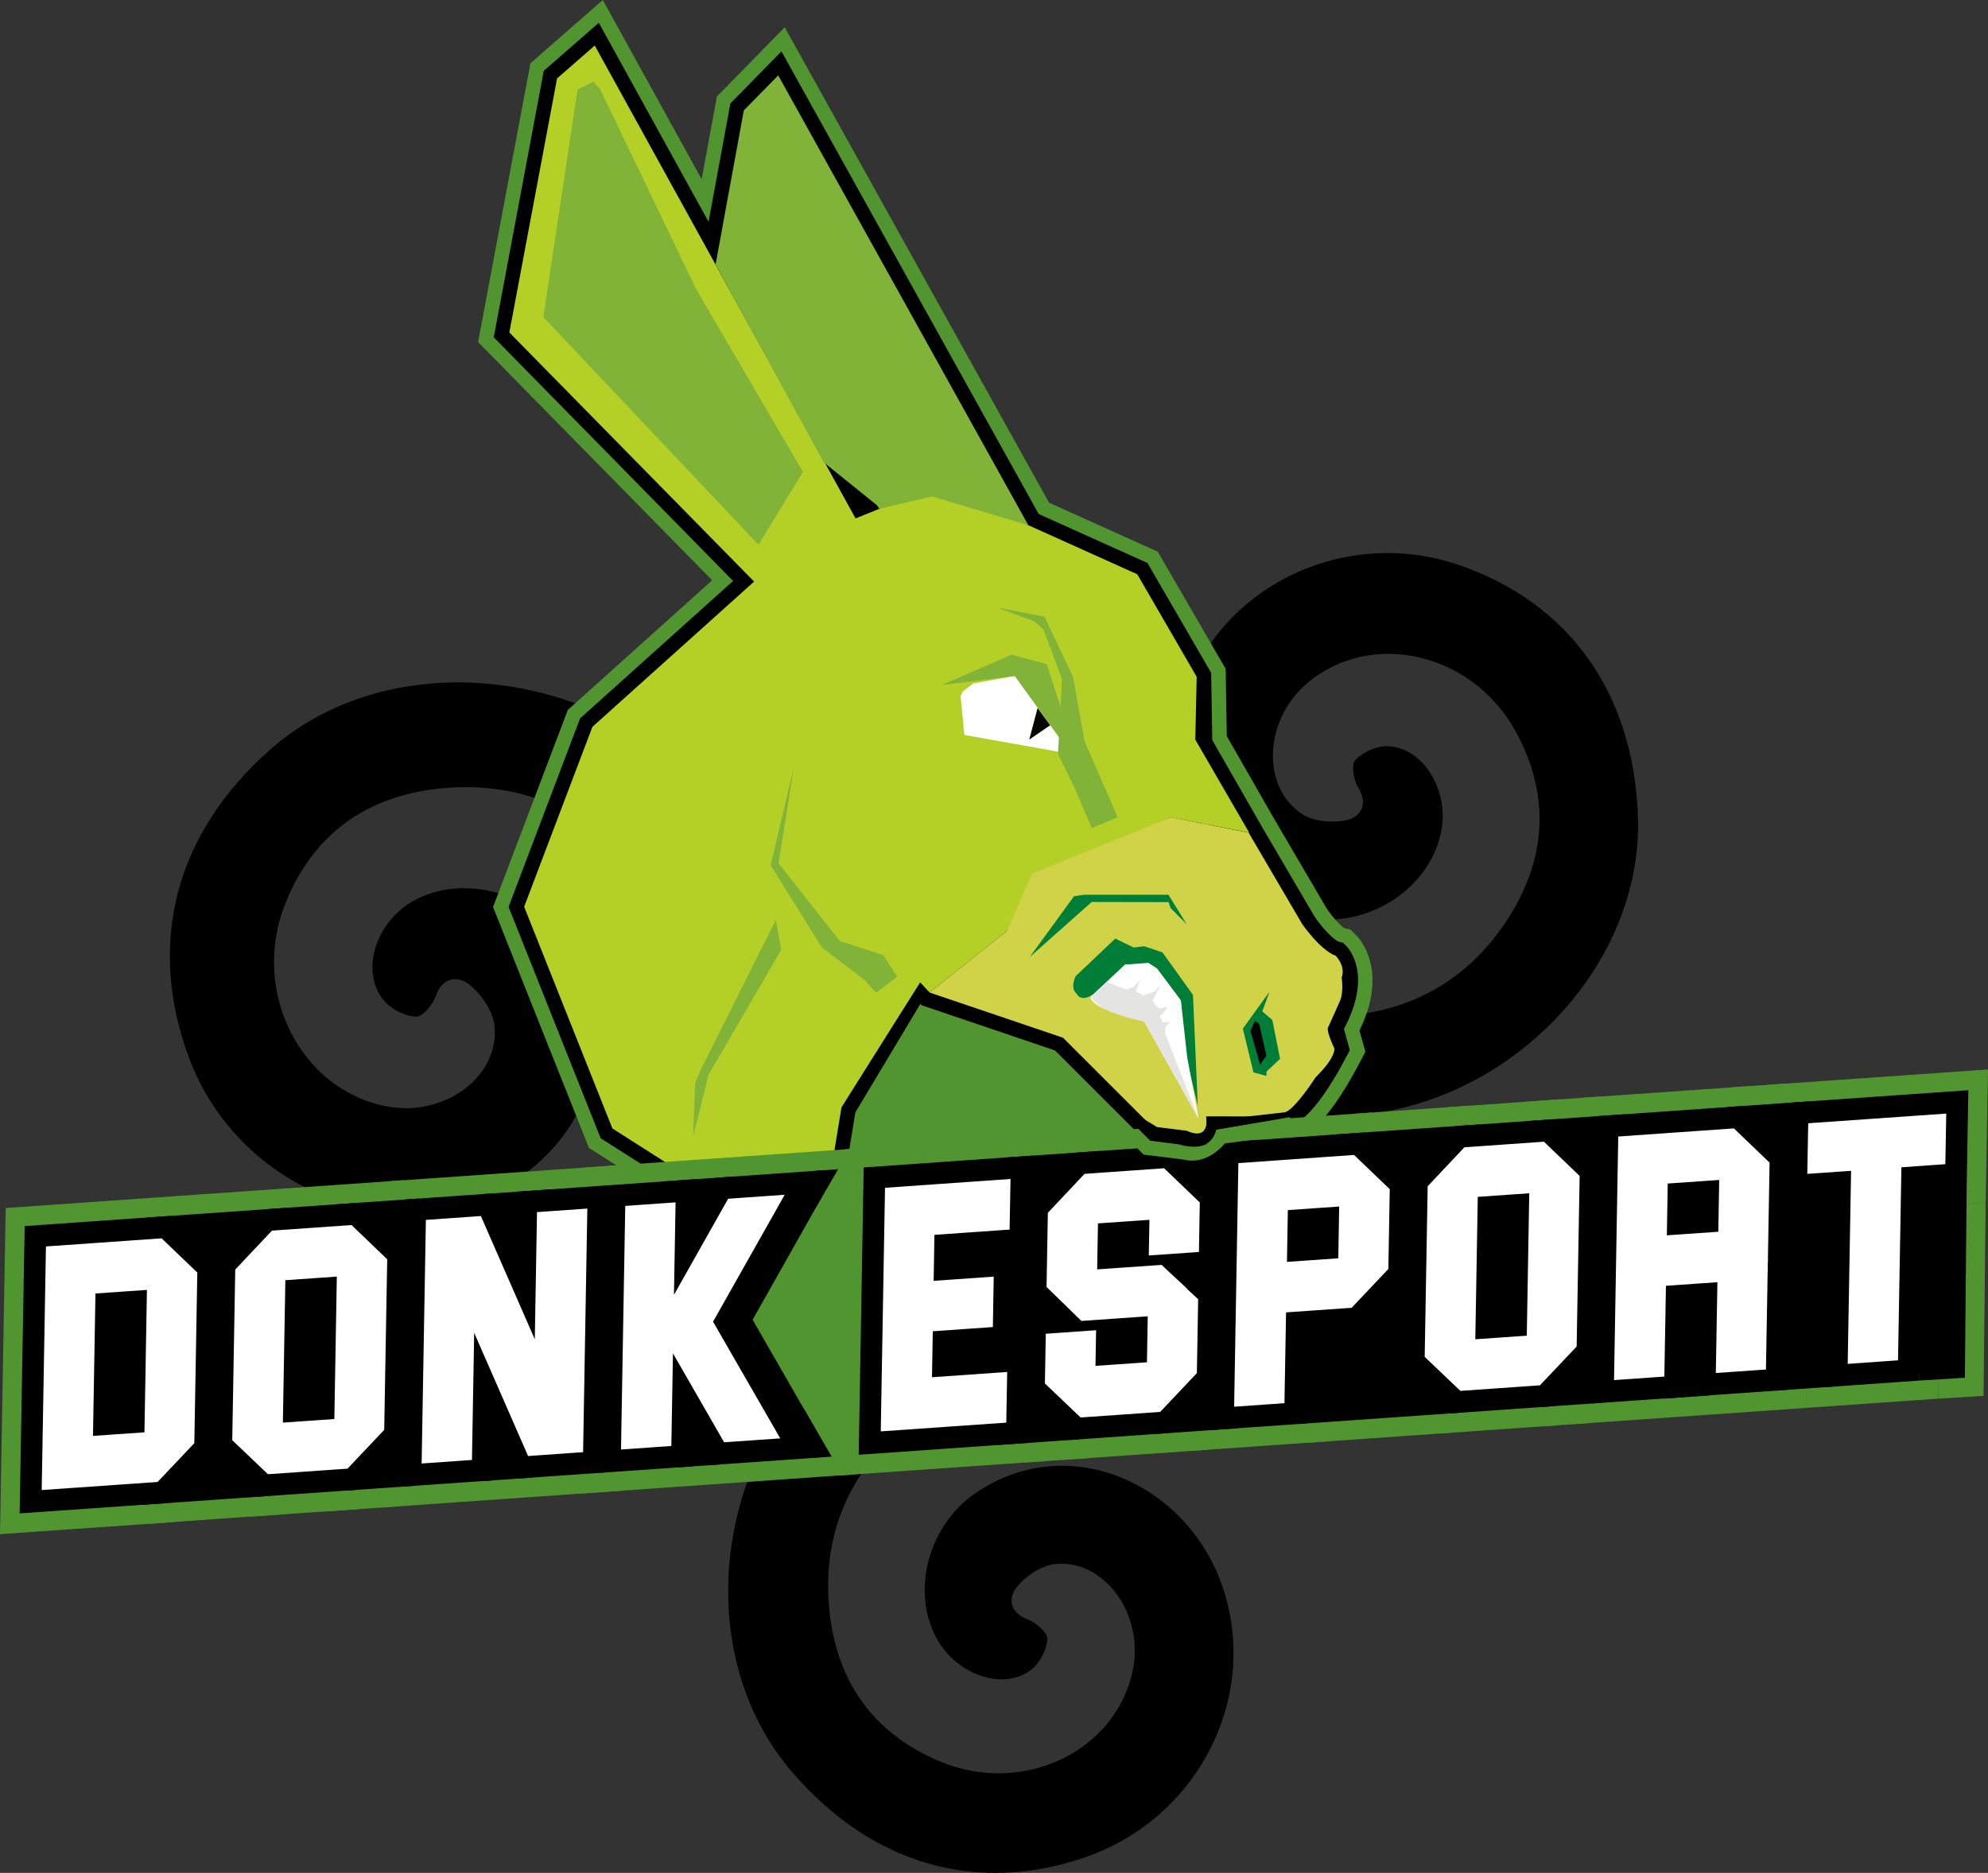 <?xml version="1.0" encoding="UTF-8" standalone="no"?>
<!-- Generator: Adobe Illustrator 23.0.1, SVG Export Plug-In . SVG Version: 6.00 Build 0)  -->

<svg
   xmlns:dc="http://purl.org/dc/elements/1.1/"
   xmlns:cc="http://creativecommons.org/ns#"
   xmlns:rdf="http://www.w3.org/1999/02/22-rdf-syntax-ns#"
   xmlns:svg="http://www.w3.org/2000/svg"
   xmlns="http://www.w3.org/2000/svg"
   xmlns:sodipodi="http://sodipodi.sourceforge.net/DTD/sodipodi-0.dtd"
   xmlns:inkscape="http://www.inkscape.org/namespaces/inkscape"
   version="1.1"
   x="0px"
   y="0px"
   viewBox="0 0 410.91 387.219"
   xml:space="preserve"
   id="svg490"
   sodipodi:docname="logo-donk-esport.svg"
   inkscape:version="0.92.4 (5da689c313, 2019-01-14)"
   width="410.91"
   height="387.219"><rect x="0" y="0" width="410.91" height="387.219" fill="#333333" stroke="none"/><defs
   id="defs494" /><sodipodi:namedview
   pagecolor="#ffffff"
   bordercolor="#666666"
   borderopacity="1"
   objecttolerance="10"
   gridtolerance="10"
   guidetolerance="10"
   inkscape:pageopacity="0"
   inkscape:pageshadow="2"
   inkscape:window-width="2560"
   inkscape:window-height="1377"
   id="namedview492"
   showgrid="false"
   inkscape:zoom="0.85"
   inkscape:cx="174.97597"
   inkscape:cy="125.55919"
   inkscape:window-x="2552"
   inkscape:window-y="-8"
   inkscape:window-maximized="1"
   inkscape:current-layer="svg490" />
<style
   type="text/css"
   id="style254">
	.st0{fill:#FFFFFF;}
	.st1{fill:#519531;}
	.st2{fill:#B4D027;}
	.st3{fill:#80B338;}
	.st4{fill:#FEFEFE;}
	.st5{fill:#D0D348;}
	.st6{fill:#007E37;}
	.st7{fill:#050404;}
	.st8{fill:#E4E4E3;}
	.st9{fill:#060605;}
	.st10{fill:#9FBC8F;}
	.st11{fill:#FFFFFF;stroke:#FFFFFF;stroke-miterlimit:10;}
</style>
<g
   inkscape:groupmode="layer"
   id="layer1"
   inkscape:label="Layer 1"
   transform="translate(-309.7,-238.34)" /><g
   id="Calque_4"
   transform="translate(-309.7,-238.34)">
</g>
<g
   id="Calque_5"
   transform="translate(-309.7,-238.34)">
</g>
<g
   id="Calque_3"
   transform="translate(-309.7,-238.34)">
</g>
<g
   id="Calque_2"
   transform="translate(-309.7,-238.34)">
	<g
   id="g265">
		<g
   id="g263">
			
			<path
   d="m 454.4,451.17 c -0.96,-11.54 -4.28,-22.34 -11.67,-31.54 -10.68,-13.29 -24.67,-19.85 -41.4,-18.34 -15.43,1.4 -26.85,9.18 -32.71,24 -7.14,18.05 3.18,38.49 21.16,41.82 11.85,2.2 23.33,-6.25 22.11,-16.83 -0.35,-2.99 -2.74,-6.43 -5.2,-8.39 -2.2,-1.76 -5.51,-1.74 -6.91,2.37 -0.61,1.8 -2.72,4.33 -4.12,4.27 -2.25,-0.09 -5.09,-1.52 -6.59,-3.3 -5.02,-5.95 -1.75,-16.33 6.16,-20.68 10.22,-5.63 24.42,-1.68 31.53,8.34 14.09,19.86 3.51,45.39 -18.32,53.32 -23.71,8.61 -50.74,-4.81 -59.79,-29.48 -8.47,-23.09 -2.99,-45.96 17.04,-63.54 25.9,-22.74 71.52,-16.58 93.64,13.16 6.13,8.24 14.48,13.74 23.72,17.93 -9.54,8.97 -19.1,17.93 -28.65,26.89 z"
   id="path261"
   inkscape:connector-curvature="0" />
		</g>
	</g>
	<g
   id="g273">
		<g
   id="g271">
			
			<path
   d="m 552.93,438 c 9.05,6.33 18.96,10.43 30.11,10.51 16.11,0.11 29.25,-6.37 38.09,-19.84 8.15,-12.42 9.22,-25.73 1.81,-39.18 -9.02,-16.38 -30.16,-21.12 -43.3,-9.68 -8.66,7.54 -9.28,21.31 -0.78,26.85 2.4,1.57 6.35,1.87 9.25,1.23 2.6,-0.58 4.55,-3.07 2.37,-6.63 -0.96,-1.56 -1.56,-4.69 -0.69,-5.7 1.4,-1.63 4.14,-2.89 6.34,-2.93 7.36,-0.13 13.04,8.66 11.53,17.24 -1.94,11.1 -13.29,19.33 -24.88,18.54 -22.97,-1.56 -35.43,-25.09 -28.28,-46.3 7.77,-23.03 33.7,-35.09 57.2,-26.81 22,7.75 35.54,25.83 36.55,51.58 1.3,33.3 -30.35,63.74 -65.35,62.16 -9.69,-0.44 -18.71,2.47 -27.27,6.83 -0.89,-12.6 -1.79,-25.24 -2.7,-37.87 z"
   id="path269"
   inkscape:connector-curvature="0" />
		</g>
	</g>
	<g
   id="g281">
		<g
   id="g279">
			
			<path
   d="m 528.78,521.04 c -11.03,0.65 -21.34,3.58 -30.14,10.43 -12.71,9.9 -18.99,23.14 -17.57,39.18 1.31,14.8 8.73,25.9 22.88,31.85 17.23,7.25 36.76,-2.15 39.97,-19.27 2.11,-11.29 -5.94,-22.47 -16.05,-21.54 -2.86,0.26 -6.14,2.47 -8.02,4.78 -1.68,2.07 -1.66,5.23 2.25,6.67 1.72,0.63 4.13,2.71 4.08,4.04 -0.09,2.15 -1.46,4.83 -3.16,6.23 -5.69,4.66 -15.6,1.29 -19.74,-6.37 -5.36,-9.91 -1.57,-23.4 8.01,-29.98 18.98,-13.02 43.35,-2.3 50.9,18.77 8.19,22.89 -4.67,48.43 -28.23,56.52 -22.06,7.57 -43.9,1.79 -60.66,-17.79 -21.68,-25.31 -15.74,-68.82 12.7,-89.29 7.87,-5.67 13.14,-13.54 17.15,-22.28 8.53,9.35 17.08,18.7 25.63,28.05 z"
   id="path277"
   inkscape:connector-curvature="0" />
		</g>
	</g>
	<path
   class="st1"
   d="m 590.03,431.72 -1.2,-1.2 -1.36,-0.32 c -0.62,-0.45 -2.21,-2.05 -3.52,-3.98 L 573,407.53 l -9.73,-17 -0.23,-13.91 -14.04,-24.22 -22.46,-10.12 -54.64,-98.3 -14.02,14.31 -3.15,17.1 -20.43,-37.05 -14.96,13.08 -10.82,57.64 48.38,49.25 -29.84,26.81 -15.45,40.74 19.82,49.81 8.33,5.3 -0.02,-0.05 48.44,-4.24 1.19,-7.31 11.81,-19.72 24.98,8.48 19.92,19.91 9.19,1.14 c 0.34,0.04 0.67,0.06 0.99,0.06 2.63,0 4.98,-1.26 6.63,-3.5 l 13.03,-1.46 c 2.88,-0.32 7.56,-2.38 14.9,-16.39 l 1.1,-2.1 -1.23,-4.4 c 6.1,-12.37 0.06,-18.94 -0.66,-19.67 z"
   id="path283"
   inkscape:connector-curvature="0"
   style="fill:#519531" />
	<path
   class="st2"
   d="m 496.4,440.93 -15.78,26.35 -1.62,9.95 -45.73,-5.58 -18.24,-45.84 14.11,-37.2 33.42,-30.03 -50.59,-51.5 9.86,-52.52 7.79,-6.81 53.91,97.76 4.9,-1.98 -14.37,-11.78 -19.88,-36.71 6.25,-33.87 7.11,-7.26 51.7,93.01 22.52,10.14 12.29,21.2 0.23,13.89 10.5,18.34 11.08,18.9 c 0,0 3.89,5.84 6.93,6.56 0,0 4.46,4.44 -1.54,14.7 l 1.24,4.44 c 0,0 -6.7,12.81 -10.25,13.21 l -16.29,1.83 c 0,0 -0.74,3.36 -2.95,3.08 l -7.14,-0.89 -19.45,-19.44 -27.55,-9.35 z"
   id="path285"
   inkscape:connector-curvature="0"
   style="fill:#b4d027" />
	<path
   d="m 587.91,433.85 -0.6,-0.6 -0.83,-0.2 c -0.96,-0.23 -3.41,-2.76 -5.08,-5.23 l -11.01,-18.8 -10.12,-17.67 -0.23,-13.9 -13.16,-22.71 -22.49,-10.13 -53.17,-95.65 -10.56,10.78 -4.51,24.45 -22.68,-41.14 -11.38,9.94 -10.34,55.08 49.48,50.38 -31.63,28.42 -14.78,38.97 19.03,47.82 10.77,6.86 40.47,-3.56 1.41,-8.63 13.43,-22.43 0.24,0.26 27.61,9.37 19.68,19.67 8.16,1.02 c 0.21,0.03 0.42,0.04 0.63,0.04 2.24,0 3.9,-1.47 4.86,-3.32 l 14.47,-1.63 c 4.24,-0.48 9.18,-8.31 12.57,-14.8 l 0.55,-1.05 -1.22,-4.39 c 5.99,-11.17 1.03,-16.62 0.43,-17.22 z"
   id="path287"
   inkscape:connector-curvature="0" />
	<polygon
   class="st2"
   points="544.77,357.07 503.7,338.57 486.54,345.52 432.63,247.75 424.84,254.56 414.98,307.08 465.57,358.58 432.15,388.61 418.04,425.81 436.28,471.65 449.49,480.07 482,477.23 482,477.23 483.63,467.28 499.89,441.44 501.85,443.55 518.61,430.16 524.14,419.66 551.72,407.32 567.9,410.49 556.76,391.26 557.05,378.27 "
   id="polygon289"
   style="fill:#b4d027" />
	<polygon
   class="st3"
   points="457.61,293.01 463.44,261.17 470.55,253.92 522.25,346.93 502.37,340.97 491.44,343.53 490.96,342.8 479.93,333.9 "
   id="polygon291"
   style="fill:#80b338" />
	<polygon
   class="st4"
   points="508.71,381.27 508.25,382.28 509.03,390.29 530.59,394.13 530.59,393.65 520.73,378.54 519.44,378.1 510.88,379.64 "
   id="polygon293"
   style="fill:#fefefe" />
	<polygon
   class="st3"
   points="518.81,373.69 504.33,379.98 519.44,378.1 532.92,396.78 526.06,375.66 "
   id="polygon295"
   style="fill:#80b338" />
	<polygon
   class="st3"
   points="479.58,434.23 488.4,440.93 490.1,442.84 490.85,443.55 495.15,440.23 492.23,435.81 483.27,432.88 470.62,416.8 473.8,396.9 468.99,417.23 "
   id="polygon297"
   style="fill:#80b338" />
	<polygon
   class="st3"
   points="453.38,462.28 452.97,473.23 455.55,463 456.11,460.61 471.18,434.71 470.06,428.55 454.69,459.2 "
   id="polygon299"
   style="fill:#80b338" />
	<polygon
   class="st3"
   points="525.36,368.45 529.21,378.75 528.38,394.26 531.83,401.27 535.37,409.54 540.72,407.32 533.9,391.64 531.49,378.27 525.59,365.82 515.83,363.99 523.46,366.78 "
   id="polygon301"
   style="fill:#80b338" />
	<path
   class="st5"
   d="m 501.85,443.55 16.05,-12.82 5.14,-11.78 28.68,-11.64 16.07,3.19 11.08,18.9 c 0,0 3.65,5.32 6.93,6.56 3.28,1.24 0,0 0,0 0,0 2.09,2.08 1.22,4.48 -0.88,2.4 0,0 0,0 0,0 0.5,3.2 -0.46,5.1 -0.95,1.9 0,0 0,0 l -2.3,5.12 c 0,0 -0.7,0.23 1.24,4.44 1.94,4.21 0,0 0,0 0,0 0.46,1.7 -3.86,5.96 0,0 -4.35,6.79 -6.39,7.25 -2.04,0.46 0,0 0,0 l -16.29,1.83 c 0,0 -0.39,2.05 -2.95,3.08 -2.56,1.03 0,0 0,0 l -7.14,-0.89 -19.45,-19.44 z"
   id="path303"
   inkscape:connector-curvature="0"
   style="fill:#d0d348" />
	<polygon
   class="st6"
   points="533.74,423.33 551.21,423.33 554.99,429.44 551.67,426.09 551.24,424.85 535.35,424.82 522.56,436.19 531.69,423.64 "
   id="polygon305"
   style="fill:#007e37" />
	<path
   class="st6"
   d="m 557.28,466.97 -1,-22.93 -6.3,-8.79 -3.79,-1.28 -2.17,0.27 -3.79,-1.85 -8.19,7.77 c 0,0 -1.27,2.49 0.23,3.65 1.5,1.17 0,0 0,0 0,0 0.76,2.1 3.95,-0.25 3.19,-2.35 0,0 0,0 l 6.01,-5.8 c 0,0 5.25,-0.18 6.6,0.8 1.34,0.98 0,0 0,0 l 4.94,6.62 0.74,10.09 z"
   id="path307"
   inkscape:connector-curvature="0"
   style="fill:#007e37" />
	<polygon
   class="st1"
   points="517.87,486.18 530.53,472.74 554.02,471.09 566.23,482.8 565.89,502.68 567.18,503.89 565.84,505.26 565.49,525.13 552.83,538.53 529.36,540.17 517.13,528.51 "
   id="polygon309"
   style="fill:#519531" />
	<polygon
   class="st6"
   points="568.79,460.06 571.47,460.78 571.47,459.91 574.28,457.25 572.69,449.23 570.61,447.45 572.1,443.38 566.59,451.01 "
   id="polygon311"
   style="fill:#007e37" />
	<polygon
   class="st7"
   points="569.06,449.39 569.98,450.05 571.47,456.6 570.15,458.45 568.16,451.52 "
   id="polygon313"
   style="fill:#050404" />
	<path
   class="st4"
   d="m 535.22,444.33 c 0,0 -1.6,2.17 10.95,5.17 12.55,3 0,0 0,0 l 11.27,20.11 -2.33,-12.53 -1.33,-11.89 -4.94,-6.62 -1.78,-1.16 -4.81,0.36 z"
   id="path315"
   inkscape:connector-curvature="0"
   style="fill:#fefefe" />
	<path
   class="st8"
   d="m 538.5,441.38 4.07,1.58 1.37,-0.54 1.42,-1.52 -0.9,2.41 1.55,0.86 2.35,-0.84 1.3,-1.5 -1.75,3.43 0.7,0.99 0.75,0.6 1.63,-0.33 -0.84,1.26 -0.76,0.61 0.28,0.49 0.32,0.8 1.54,-0.03 -1.03,1.1 0.11,1.48 6.82,17.38 -11.27,-20.11 c 0,0 -9.63,-1.7 -10.95,-5.17 -1.32,-3.47 0,0 0,0 z"
   id="path317"
   inkscape:connector-curvature="0"
   style="fill:#e4e4e3" />
	<polygon
   class="st9"
   points="526.77,388.29 524.17,384.72 522.44,391.25 "
   id="polygon319"
   style="fill:#060605" />
	<polygon
   class="st3"
   points="466.48,350.97 475.66,335.91 453.54,298.03 433.78,256.85 432.37,255.21 429.07,256.85 422.01,303.91 "
   id="polygon321"
   style="fill:#80b338" />
	<path
   class="st10"
   d="M 481.24,481.45"
   id="path323"
   inkscape:connector-curvature="0"
   style="fill:#9fbc8f" />
	<polygon
   class="st1"
   points="526.12,456.81 541.54,472.1 535.63,475.89 485.09,476.96 499.66,448.57 "
   id="polygon325"
   style="fill:#519531" />
	<polygon
   class="st1"
   points="346.81,485.58 359.02,497.29 358.28,539.62 345.62,553.02 309.7,555.53 310.88,488.1 "
   id="polygon327"
   style="fill:#519531" />
	<polygon
   class="st1"
   points="349.92,497.92 362.57,484.48 386.06,482.84 398.28,494.54 397.54,536.88 384.87,550.27 361.41,551.91 349.18,540.26 "
   id="polygon329"
   style="fill:#519531" />
	<polygon
   class="st1"
   points="439.72,479.09 438.54,546.52 388.22,550.04 389.39,482.61 "
   id="polygon331"
   style="fill:#519531" />
	<polygon
   class="st1"
   points="486.65,475.81 466.85,510.88 485.48,543.23 429.44,547.15 430.62,479.72 "
   id="polygon333"
   style="fill:#519531" />
	<polygon
   class="st1"
   points="527.19,472.97 526.71,500.49 523.59,500.71 523.38,513.1 526.5,512.88 526.02,540.4 483.13,543.4 484.3,475.97 "
   id="polygon335"
   style="fill:#519531" />
	<polygon
   class="st1"
   points="593.27,468.35 605.49,480.05 605.08,503.61 592.41,517.01 583.85,517.61 583.53,536.38 556.17,538.29 557.35,470.86 "
   id="polygon337"
   style="fill:#519531" />
	<path
   d="m 531.08,536.04 -9.93,-9.47 0.29,-16.69 3.19,-0.22 -3.13,-3.05 0.33,-19.05 10.28,-10.92 20.17,-1.41 9.93,9.51 -0.29,16.65 -3.31,0.23 2.84,2.64 -0.03,0.03 0.44,0.4 -0.33,19.05 -10.29,10.88 z m 11.28,-20.26 0.01,-0.48 -1.67,0.12 -0.01,0.48 z m 0.34,-19.94 0.01,-0.48 -1.67,0.12 -0.01,0.48 z"
   id="path339"
   inkscape:connector-curvature="0" />
	<path
   class="st11"
   d="m 550.13,480.39 7.06,6.77 -0.17,9.56 -9.36,0.65 0.13,-7.37 -11.64,0.81 -0.18,10.51 13.64,-0.95 4.76,4.43 -0.04,0.04 2.52,2.33 -0.26,14.86 -7.32,7.74 -16.03,1.12 -7.06,-6.73 0.17,-9.6 9.4,-0.66 -0.13,7.37 11.64,-0.81 0.18,-10.51 -14.03,0.98 -6.89,-6.71 0.26,-14.93 7.32,-7.77 z"
   id="path341"
   inkscape:connector-curvature="0"
   style="fill:#ffffff;stroke:#ffffff;stroke-miterlimit:10" />
	<polygon
   class="st1"
   points="596.39,480.69 609.04,467.25 632.53,465.6 644.75,477.31 644.01,519.64 631.34,533.04 607.88,534.68 595.65,523.02 "
   id="polygon343"
   style="fill:#519531" />
	<polygon
   class="st1"
   points="671.79,462.86 684.01,474.56 683.05,529.42 634.69,532.8 635.86,465.37 "
   id="polygon345"
   style="fill:#519531" />
	<polygon
   class="st1"
   points="674.64,490.15 675.12,462.63 720.61,459.45 720.13,486.97 711.04,487.6 710.35,527.51 682.99,529.42 683.69,489.52 "
   id="polygon347"
   style="fill:#519531" />
	<path
   d="m 313.76,551.23 1.04,-59.4 30.28,-2.12 9.93,9.51 -0.68,39.01 -10.29,10.88 z m 21.38,-20.96 0.36,-20.41 -1.67,0.12 -0.36,20.41 z"
   id="path349"
   inkscape:connector-curvature="0" />
	<path
   class="st11"
   d="m 342.92,494.88 7.06,6.77 -0.61,34.86 -7.32,7.74 -23.22,1.62 0.86,-49.36 z m -2.34,9.61 -11.64,0.81 -0.53,30.45 11.64,-0.81 z"
   id="path351"
   inkscape:connector-curvature="0"
   style="fill:#ffffff;stroke:#ffffff;stroke-miterlimit:10" />
	<path
   d="m 363.13,547.78 -9.93,-9.47 0.68,-39.01 10.28,-10.92 20.17,-1.41 9.93,9.51 -0.68,39.01 -10.29,10.88 z m 11.27,-20.26 0.36,-20.41 -1.67,0.12 -0.36,20.41 z"
   id="path353"
   inkscape:connector-curvature="0" />
	<path
   class="st11"
   d="m 382.17,492.13 7.06,6.77 -0.61,34.86 -7.32,7.74 -16.03,1.12 -7.06,-6.73 0.61,-34.86 7.32,-7.77 z m -2.34,9.61 -11.64,0.81 -0.53,30.45 11.64,-0.81 z"
   id="path355"
   inkscape:connector-curvature="0"
   style="fill:#ffffff;stroke:#ffffff;stroke-miterlimit:10" />
	<polygon
   points="411.65,544.39 392.28,545.74 393.31,486.34 412.1,485.03 416.12,494.22 416.29,484.74 435.66,483.38 434.62,542.78 415.84,544.09 411.82,534.91 "
   id="polygon357" />
	<path
   class="st11"
   d="m 421.19,489.41 9.4,-0.66 -0.86,49.36 -10.56,0.74 -11.92,-27.25 -0.49,28.12 -9.4,0.66 0.86,-49.36 10.56,-0.74 11.92,27.25 z"
   id="path359"
   inkscape:connector-curvature="0"
   style="fill:#ffffff;stroke:#ffffff;stroke-miterlimit:10" />
	<polygon
   points="452.87,541.51 433.5,542.86 434.54,483.46 453.91,482.1 453.79,488.78 457.71,481.84 479.69,480.3 462.26,511.2 478.66,539.7 456.67,541.24 452.99,534.83 "
   id="polygon361" />
	<path
   class="st11"
   d="m 471,485.92 -14.49,25.68 13.63,23.68 -10.49,0.73 -11.32,-19.68 -0.36,20.5 -9.4,0.66 0.86,-49.36 9.4,-0.66 -0.36,20.54 12.04,-21.35 z"
   id="path363"
   inkscape:connector-curvature="0"
   style="fill:#ffffff;stroke:#ffffff;stroke-miterlimit:10" />
	<polygon
   points="523.13,477.26 522.79,496.76 507.26,497.84 507.25,498.32 519.66,497.45 519.32,516.91 506.91,517.78 506.9,518.26 522.44,517.17 522.1,536.66 487.19,539.11 488.22,479.71 "
   id="polygon365" />
	<path
   class="st11"
   d="m 518.06,482.63 -0.17,9.46 -15.54,1.09 -0.18,10.51 12.42,-0.87 -0.16,9.42 -12.42,0.87 -0.18,10.51 15.54,-1.09 -0.17,9.47 -24.94,1.74 0.86,-49.36 z"
   id="path367"
   inkscape:connector-curvature="0"
   style="fill:#ffffff;stroke:#ffffff;stroke-miterlimit:10" />
	<path
   d="m 560.23,534 1.04,-59.4 30.28,-2.12 9.93,9.51 -0.35,20.24 -10.29,10.88 -10.9,0.76 -0.33,18.77 z m 21.68,-39.7 0.03,-1.68 -1.63,0.11 -0.03,1.68 z"
   id="path369"
   inkscape:connector-curvature="0" />
	<path
   class="st11"
   d="m 589.39,477.64 7.06,6.77 -0.28,16.09 -7.32,7.74 -13.82,0.97 -0.33,18.77 -9.4,0.66 0.86,-49.36 z m -2.38,9.61 -11.61,0.81 -0.2,11.71 11.61,-0.81 z"
   id="path371"
   inkscape:connector-curvature="0"
   style="fill:#ffffff;stroke:#ffffff;stroke-miterlimit:10" />
	<path
   d="m 609.6,530.55 -9.93,-9.47 0.68,-39.01 10.28,-10.92 20.17,-1.41 9.93,9.51 -0.68,39.01 -10.29,10.88 z m 11.27,-20.26 0.36,-20.41 -1.67,0.12 -0.36,20.41 z"
   id="path373"
   inkscape:connector-curvature="0" />
	<path
   class="st11"
   d="m 628.64,474.9 7.06,6.77 -0.61,34.86 -7.32,7.74 -16.03,1.12 -7.06,-6.73 0.61,-34.86 7.32,-7.77 z m -2.34,9.61 -11.64,0.81 -0.53,30.45 11.64,-0.81 z"
   id="path375"
   inkscape:connector-curvature="0"
   style="fill:#ffffff;stroke:#ffffff;stroke-miterlimit:10" />
	<path
   d="m 659.79,527.04 0.33,-18.77 -1.67,0.12 -0.33,18.77 -19.37,1.35 1.04,-59.4 30.28,-2.12 9.93,9.51 -0.33,19.08 -0.45,0.48 0.44,0.4 -0.51,29.23 z m 0.67,-38.23 0.03,-1.68 -1.67,0.12 -0.03,1.68 z"
   id="path377"
   inkscape:connector-curvature="0" />
	<path
   class="st11"
   d="m 667.9,472.15 7.06,6.77 -0.26,14.93 -2.61,2.75 2.52,2.33 -0.39,22.09 -9.36,0.65 0.33,-18.77 -11.64,0.81 -0.33,18.77 -9.4,0.66 0.86,-49.36 z m -2.34,9.61 -11.64,0.81 -0.2,11.71 11.64,-0.81 z"
   id="path379"
   inkscape:connector-curvature="0"
   style="fill:#ffffff;stroke:#ffffff;stroke-miterlimit:10" />
	<polygon
   points="678.7,485.85 679.04,466.36 716.55,463.74 716.21,483.23 707.12,483.87 706.43,523.77 687.05,525.13 687.75,485.22 "
   id="polygon381" />
	<path
   class="st11"
   d="m 711.47,469.11 -0.17,9.46 -9.08,0.64 -0.7,39.91 -9.4,0.66 0.7,-39.91 -9.05,0.63 0.17,-9.46 z"
   id="path383"
   inkscape:connector-curvature="0"
   style="fill:#ffffff;stroke:#ffffff;stroke-miterlimit:10" />
	<polygon
   points="376.64,504.49 376.64,528.63 369.94,529.42 369.94,504.49 "
   id="polygon385" />
	<polygon
   points="337.11,532.8 337.11,507.11 331.82,508.18 331.82,533.01 "
   id="polygon387" />
	<polygon
   class="st1"
   points="355,495.66 346.81,485.58 362.57,484.48 "
   id="polygon389"
   style="fill:#519531" />
	<polygon
   class="st1"
   points="391.11,488.75 386.06,482.84 393.24,482.34 "
   id="polygon391"
   style="fill:#519531" />
	<polygon
   class="st1"
   points="367.13,551.48 340.58,553.37 353.2,541.31 "
   id="polygon393"
   style="fill:#519531" />
	<polygon
   class="st1"
   points="392.28,549.75 376.64,550.85 388.34,542.86 "
   id="polygon395"
   style="fill:#519531" />
	<polygon
   class="st1"
   points="483.15,542.23 484.27,478 465.46,510.59 "
   id="polygon397"
   style="fill:#519531" />
	<polygon
   class="st1"
   points="526.13,534 521.15,540.74 535.35,539.75 "
   id="polygon399"
   style="fill:#519531" />
	<polygon
   class="st1"
   points="557.19,531.88 550.17,538.71 559.24,538.08 "
   id="polygon401"
   style="fill:#519531" />
	<polygon
   class="st1"
   points="526.18,479.09 523.13,473.25 534.2,472.48 "
   id="polygon403"
   style="fill:#519531" />
	<polygon
   class="st1"
   points="558.76,477.26 552.16,471.22 562.21,470.52 "
   id="polygon405"
   style="fill:#519531" />
	<polygon
   class="st1"
   points="597.7,523.14 596.45,510.4 590.41,515.9 583.11,515.9 581.94,535.3 579.84,536.64 609.71,534.55 "
   id="polygon407"
   style="fill:#519531" />
	<polygon
   class="st1"
   points="601.65,477.26 589.7,468.6 613.61,466.93 "
   id="polygon409"
   style="fill:#519531" />
	<polygon
   class="st1"
   points="636.76,471.09 624.97,466.13 640.73,465.03 "
   id="polygon411"
   style="fill:#519531" />
	<polygon
   class="st1"
   points="637.72,532.59 628.42,533.24 635.45,527.17 "
   id="polygon413"
   style="fill:#519531" />
	<polygon
   class="st1"
   points="720.13,486.97 711.04,487.6 710.35,527.51 719.69,526.93 "
   id="polygon415"
   style="fill:#519531" />
	<polygon
   class="st1"
   points="676.52,468.06 667.1,463.19 678.7,462.38 "
   id="polygon417"
   style="fill:#519531" />
	<polygon
   points="661.35,506.47 663.12,526.83 653.71,527.51 656.99,505.76 "
   id="polygon419" />
	<polygon
   points="662.41,491.17 661.7,484.51 657.23,484.51 657.23,491.17 "
   id="polygon421" />
	<polygon
   points="689.7,483.88 689.7,524.94 676.98,525.83 677.7,483.41 "
   id="polygon423" />
	<polygon
   points="622.64,512.23 622.64,487.84 617.58,488.03 617.58,512.23 "
   id="polygon425" />
	<polygon
   points="640.52,481.06 626.3,470.05 645.57,468.7 "
   id="polygon427" />
	<polygon
   points="679.94,478.12 666.74,467.22 684.64,465.97 "
   id="polygon429" />
	<polygon
   points="601.47,519.76 601.47,501.53 597.82,503.14 590.76,511.06 578.99,512.23 577.94,532.76 611,530.45 "
   id="polygon431" />
	<polygon
   points="601.47,483.41 584.64,472.96 615.46,470.81 "
   id="polygon433" />
	<polygon
   points="640.73,528.37 627.36,529.3 640.07,517.14 "
   id="polygon435" />
	<polygon
   points="522.88,488.59 517.71,477.64 537.22,476.28 "
   id="polygon437" />
	<polygon
   points="563.94,479.09 562.21,485.64 549.22,475.44 569.81,474 "
   id="polygon439" />
	<polygon
   points="545.35,497.65 545.35,492.62 539.11,493.52 539.58,497.75 "
   id="polygon441" />
	<polygon
   points="517.63,514.23 505.16,515.6 505.16,520.82 523.13,520.12 523.39,512.23 527.19,511.58 525.46,507.29 522.52,502.35 522.29,494.41 506.05,495.36 505.82,500.14 517.63,499.78 "
   id="polygon443" />
	<polygon
   points="544.52,517.14 544.52,513.53 539.11,514 539.11,518.47 "
   id="polygon445" />
	<polygon
   points="562.99,500.04 556.81,501.53 561.35,505.63 "
   id="polygon447" />
	<polygon
   points="583.7,495.96 582.76,491.64 578.52,491.64 579.11,496.7 "
   id="polygon449" />
	<polygon
   points="532.77,535.92 516.18,537.08 522.41,524.82 "
   id="polygon451" />
	<polygon
   points="565.31,533.64 548.04,534.85 560.88,523.14 "
   id="polygon453" />
	<polygon
   points="355,500.64 339.97,490.07 369.94,487.98 "
   id="polygon455" />
	<polygon
   points="365.53,547.61 338.72,549.49 354.36,536.04 "
   id="polygon457" />
	<polygon
   points="395.35,545.53 381.07,546.53 393.24,533.01 "
   id="polygon459" />
	<polygon
   points="393.24,497.82 378.74,488.75 378.74,487.36 396.2,486.14 "
   id="polygon461" />
	<polygon
   points="418.46,488.75 417.23,497.82 409.11,485.24 423.42,484.24 "
   id="polygon463" />
	<polygon
   points="454.79,491.03 446.38,482.63 461.69,481.56 "
   id="polygon465" />
	<polygon
   points="419.68,543.83 409.11,544.57 410.52,530.38 "
   id="polygon467" />
	<polygon
   points="459.41,541.05 449.89,541.71 451.46,530.38 "
   id="polygon469" />
	<polygon
   points="706.43,523.77 704.99,482.47 716.21,483.23 715.83,523.19 "
   id="polygon471" />
	<polygon
   points="459.41,510.94 479.69,480.3 478.66,539.7 "
   id="polygon473" />
	<polygon
   class="st0"
   points="671.36,495.97 675.2,494.06 675.11,499.09 "
   id="polygon475"
   style="fill:#ffffff" />
	<path
   d="m 544.23,470.97 3.23,3.23 6.26,0.78 c 0,0 5.97,2.22 7.39,-3.05 v 0 l 17.12,-2.76 -19.28,-0.02 c 0,0 0.97,5.34 -3.96,2.96 l -6.14,-0.76 -2.55,-1.54 z"
   id="path477"
   inkscape:connector-curvature="0" />
	<path
   class="st1"
   d="m 542.92,473.9 3.15,3.15 8.38,1.04 c 0,0 4.31,1.45 8.43,-3.34 l 15.34,-2.1 -1.91,-3.34 -15.2,2.62 c 0,0 -0.36,4.32 -6.23,3.35 l -7.42,-1.08 z"
   id="path479"
   inkscape:connector-curvature="0"
   style="fill:#519531" />
	<path
   class="st5"
   d="m 548.85,471.34 6.14,0.76 c 0,0 4.84,2.35 3.96,-2.96 z"
   id="path481"
   inkscape:connector-curvature="0"
   style="fill:#d0d348" />
	<polygon
   class="st1"
   points="465.26,511.2 481.66,539.7 486.21,538.71 487.27,480.3 482.69,480.3 "
   id="polygon483"
   style="fill:#519531" />
	<polygon
   points="477.53,539.78 475.87,529.64 481.62,539.5 "
   id="polygon485" />
	<polygon
   points="478.45,480.39 478.35,487.98 482.94,480.07 "
   id="polygon487" />
</g>
</svg>